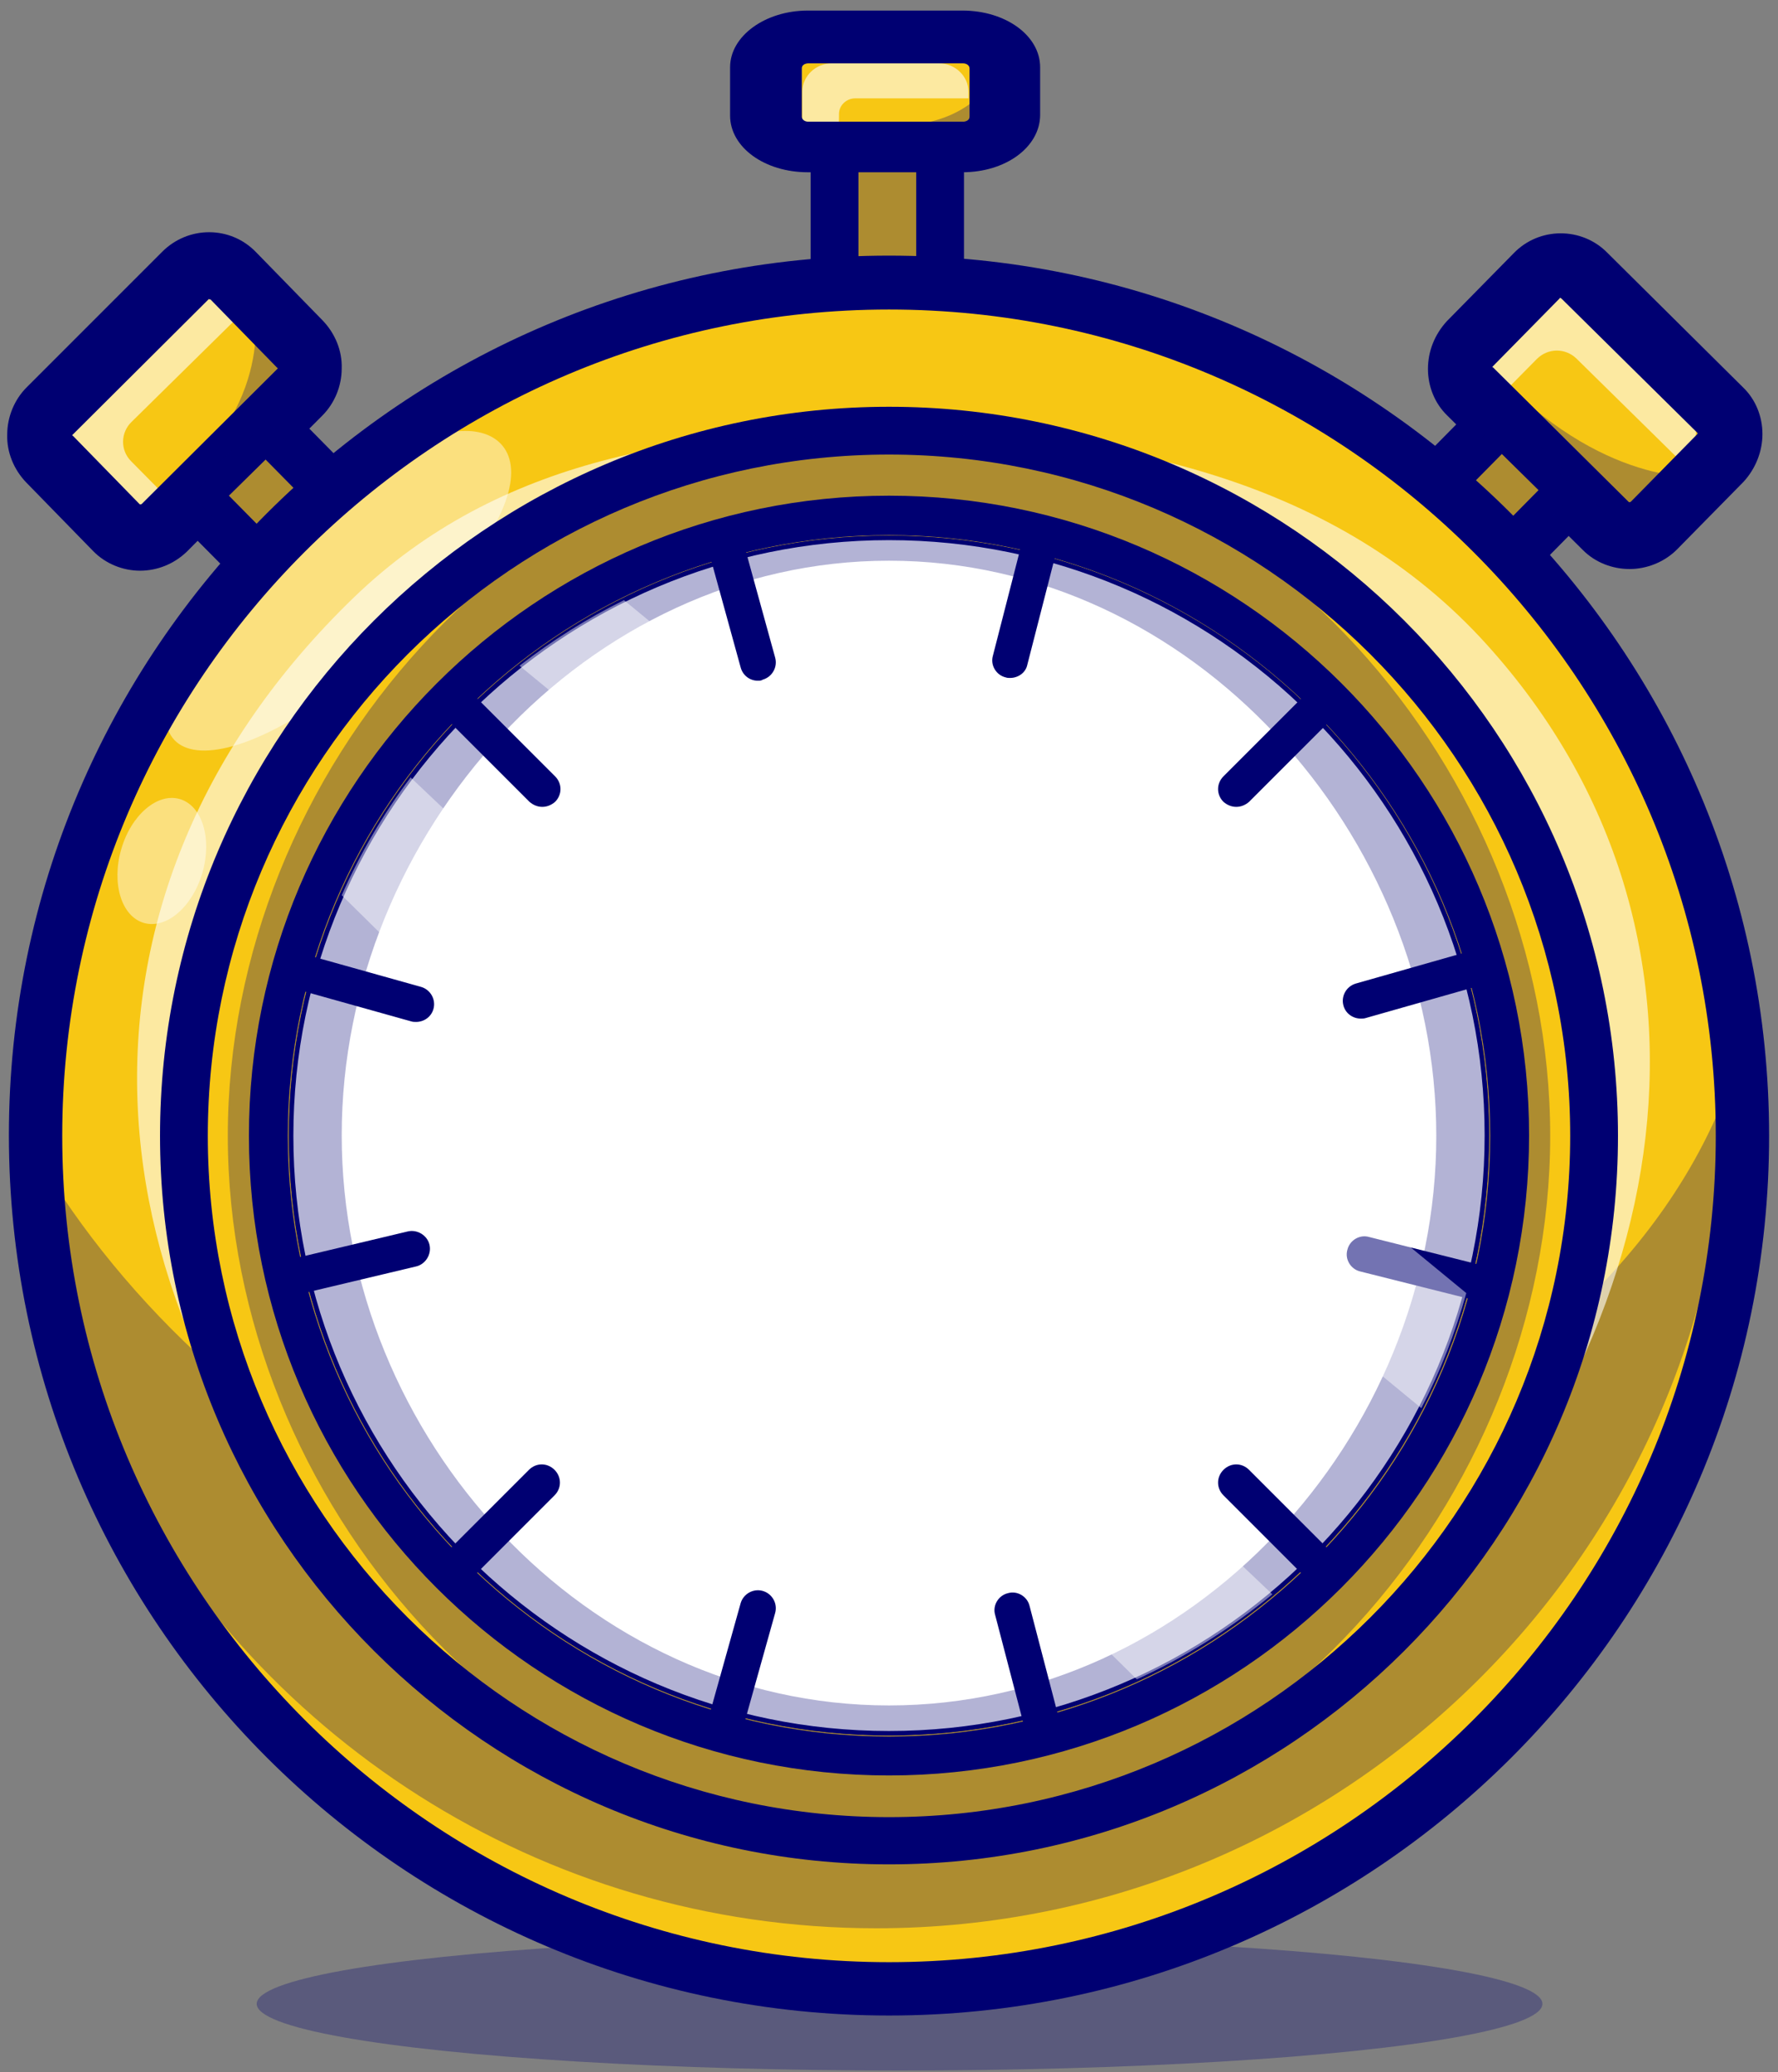 <?xml version="1.0" encoding="utf-8"?>
<!-- Generator: Adobe Illustrator 24.1.3, SVG Export Plug-In . SVG Version: 6.00 Build 0)  -->
<svg version="1.1" id="Layer_1" xmlns="http://www.w3.org/2000/svg" xmlns:xlink="http://www.w3.org/1999/xlink" x="0px" y="0px"
	 viewBox="0 0 320 372.9" style="enable-background:new 0 0 320 372.9;" xml:space="preserve">
<rect x="0" y="0" width="320" height="372.9" fill="#808080" stroke="none"/>
<style type="text/css">
	.st0{opacity:0.3;}
	.st1{fill:#000072;}
	.st2{fill:#F7C714;}
	.st3{opacity:0.6;}
	.st4{fill:#FFFFFF;}
	.st5{opacity:0.45;}
</style>
<g>
	<g>
		<g class="st0">
			<g>
				<g>
					<ellipse class="st1" cx="161.9" cy="360.6" rx="115.7" ry="12"/>
				</g>
			</g>
		</g>
		<g>
			<g>
				<g>
					<g>
						<g>
							<path class="st2" d="M171.1,26.7h-23.2c-2,0-3.6-1.5-3.6-3.4V12c0-1.9,1.6-3.4,3.6-3.4h23.3c2,0,3.6,1.5,3.6,3.4v11.3
								C174.8,25.2,173.1,26.7,171.1,26.7z"/>
						</g>
					</g>
				</g>
			</g>
			<g class="st3">
				<g>
					<g>
						<path class="st4" d="M151,20.5c0-1.6,1.4-2.8,2.9-2.8h20.4v-1.2c0-2.8-2.4-5.1-5.3-5.1h-19.3c-2.9,0-5.3,2.3-5.3,5.1v8
							c0,2.8,2.4,5.1,5.3,5.1h1.2L151,20.5L151,20.5z"/>
					</g>
				</g>
			</g>
			<g>
				<g>
					<g>
						<g>
							<path class="st1" d="M173.2,31h-27.8c-7.8,0-14-4.5-14-10.2v-8.7c0-5.6,6.3-10.2,14-10.2h27.8c7.8,0,14,4.5,14,10.2v8.7
								C187.1,26.5,181,31,173.2,31z M145.5,11.4c-0.6,0-1.2,0.3-1.2,0.9v8.7c0,0.4,0.4,0.9,1.2,0.9h27.8c0.6,0,1.2-0.3,1.2-0.9
								v-8.7c0-0.4-0.4-0.9-1.2-0.9C173.2,11.4,145.5,11.4,145.5,11.4z"/>
						</g>
					</g>
				</g>
			</g>
			<g>
				<g>
					<g>
						<g>
							<rect x="150.2" y="26.7" class="st2" width="19" height="31.1"/>
						</g>
					</g>
					<g>
						<g>
							<path class="st1" d="M169.2,62.1h-19c-2.4,0-4.3-1.9-4.3-4.3V26.7c0-2.4,1.9-4.3,4.3-4.3h19c2.4,0,4.3,1.9,4.3,4.3v31.1
								C173.5,60.1,171.6,62.1,169.2,62.1z M154.5,53.5h10.4V31h-10.4V53.5z"/>
						</g>
					</g>
				</g>
			</g>
			<g class="st0">
				<g>
					<g>
						<g>
							<rect x="150.2" y="26.7" class="st1" width="19" height="31.1"/>
						</g>
					</g>
				</g>
			</g>
			<g>
				<g>
					<g>
						<g>
							<path class="st2" d="M266.9,71.5L287,91.3c2,2,5.2,1.9,7.1-0.1l9.9-10c2-2,1.9-5.2-0.1-7.1l-20.1-19.8c-2-2-5.2-1.9-7.1,0.1
								l-9.9,10C264.8,66.4,264.9,69.6,266.9,71.5z"/>
						</g>
					</g>
				</g>
			</g>
			<g class="st3">
				<g>
					<g>
						<path class="st4" d="M268.3,73l8.3-8.4c2-2,5.1-2,7.1-0.1l18.6,18.3l1.5-1.6c2-2,1.9-5.2-0.1-7.1l-20.1-19.8
							c-2-2-5.2-1.9-7.1,0.1l-9.9,10c-2,2-1.9,5.2,0.1,7.1L268.3,73z"/>
					</g>
				</g>
			</g>
			<g>
				<g>
					<g>
						<g>
							<path class="st1" d="M293.3,102.4c-3,0-6.1-1.1-8.4-3.4l-24.4-24.2l0,0c-2.3-2.2-3.5-5.3-3.5-8.4c0-3.2,1.2-6.2,3.4-8.6
								l12-12.2c4.6-4.8,12.3-4.8,16.9-0.1l24.4,24.2c2.3,2.2,3.5,5.3,3.5,8.4s-1.2,6.2-3.4,8.6l-12,12.2
								C299.5,101.2,296.3,102.4,293.3,102.4z M280.8,53.6c-0.1,0-0.1,0-0.1,0.1l-12,12.2l-0.1,0.1c0,0.1,0,0.1,0.1,0.1l0,0
								l24.4,24.2c0.1,0.1,0.2,0.1,0.4,0l12-12.2l0.1-0.1c0-0.1,0-0.1-0.1-0.1L281,53.7C280.9,53.7,280.9,53.6,280.8,53.6z"/>
						</g>
					</g>
				</g>
			</g>
			<g>
				<g>
					<g>
						<g>
							
								<rect x="250.6" y="83.1" transform="matrix(0.702 -0.712 0.712 0.702 13.435 217.196)" class="st2" width="31.1" height="19"/>
						</g>
					</g>
					<g>
						<g>
							<path class="st1" d="M262,115.1c-1.2,0-2.4-0.5-3.4-1.4l-13.5-13.3c-0.9-0.9-1.4-2.1-1.4-3.4s0.5-2.5,1.4-3.4l21.8-22.1
								c1.9-1.9,4.9-1.9,6.8-0.1l13.5,13.3c0.9,0.9,1.4,2.1,1.4,3.4s-0.5,2.5-1.4,3.4l-21.8,22.1C264.4,114.7,263.2,115.1,262,115.1
								z M255.3,96.9l6.6,6.5l15-15.2l-6.6-6.5L255.3,96.9z"/>
						</g>
					</g>
				</g>
			</g>
			<g class="st0">
				<g>
					<g>
						<g>
							
								<rect x="250.6" y="83.1" transform="matrix(0.702 -0.712 0.712 0.702 13.435 217.196)" class="st1" width="31.1" height="19"/>
						</g>
					</g>
				</g>
			</g>
			<g>
				<g>
					<g>
						<g>
							<g>
								<path class="st2" d="M51.3,72.5L31.2,92.3c-2,2-5.2,1.9-7.1-0.1l-9.9-10c-2-2-1.9-5.2,0.1-7.1l20.1-19.8
									c2-2,5.2-1.9,7.1,0.1l9.9,10C53.3,67.4,53.3,70.6,51.3,72.5z"/>
							</g>
						</g>
					</g>
				</g>
			</g>
			<g class="st3">
				<g>
					<g>
						<path class="st4" d="M23.6,83c-2-2-1.9-5.2,0.1-7.1l19.3-19l-1.5-1.5c-2-2-5.1-2-7.1-0.1L14.3,75.1c-2,2-2,5.1-0.1,7.1l9.9,10
							c2,2,5.1,2,7.1,0.1l0.8-0.8L23.6,83z"/>
					</g>
				</g>
			</g>
			<g>
				<g>
					<g>
						<g>
							<g>
								<path class="st1" d="M25.2,102.7c-3,0-6.2-1.2-8.5-3.6l-12-12.3c-2.2-2.3-3.5-5.4-3.4-8.6c0-3.2,1.3-6.3,3.5-8.5l24.4-24.4
									c4.7-4.7,12.3-4.7,16.9,0.1l12,12.3c2.2,2.3,3.5,5.4,3.4,8.6c0,3.2-1.3,6.3-3.5,8.5l0,0L33.6,99.3
									C31.3,101.5,28.3,102.7,25.2,102.7z M37.6,53.8c-0.1,0-0.1,0-0.1,0.1L13.1,78.2L13,78.3c0,0.1,0,0.1,0.1,0.1l12,12.3
									c0.1,0.1,0.2,0.1,0.4,0l24.4-24.3l0,0l0.1-0.1c0,0,0-0.1-0.1-0.1l-12-12.3C37.8,53.9,37.6,53.8,37.6,53.8z M53.9,70.7
									L53.9,70.7L53.9,70.7z"/>
							</g>
						</g>
					</g>
				</g>
			</g>
			<g>
				<g>
					<g>
						<g>
							
								<rect x="42.6" y="78" transform="matrix(0.712 -0.702 0.702 0.712 -50.692 63.494)" class="st2" width="19" height="31.1"/>
						</g>
					</g>
					<g>
						<g>
							<path class="st1" d="M56.2,116.1c-1.2,0-2.5-0.5-3.4-1.4L30.9,92.6c-0.9-0.9-1.4-2.1-1.4-3.4s0.5-2.5,1.4-3.4l13.5-13.3
								c1.9-1.9,5-1.8,6.8,0.1L73,94.7c0.9,0.9,1.4,2.1,1.4,3.4s-0.5,2.5-1.4,3.4l-13.5,13.3C58.6,115.7,57.4,116.1,56.2,116.1z
								 M41.2,89.2l15,15.2l6.6-6.5l-15-15.2L41.2,89.2z"/>
						</g>
					</g>
				</g>
			</g>
			<g class="st0">
				<g>
					<g>
						<g>
							
								<rect x="42.6" y="78" transform="matrix(0.712 -0.702 0.702 0.712 -50.692 63.494)" class="st1" width="19" height="31.1"/>
						</g>
					</g>
				</g>
			</g>
			<g>
				<g>
					<g>
						<ellipse class="st2" cx="160" cy="204.4" rx="153.6" ry="153.5"/>
					</g>
				</g>
			</g>
			<g>
				<g class="st0">
					<g>
						<g>
							<path class="st1" d="M22,271.8c0.3,0.6,0.6,1.1,0.8,1.7C22.5,272.9,22.2,272.4,22,271.8z"/>
						</g>
					</g>
				</g>
				<g class="st0">
					<g>
						<g>
							<path class="st1" d="M20.6,268.9c0.3,0.6,0.5,1.1,0.8,1.7C21.1,270.1,20.9,269.5,20.6,268.9z"/>
						</g>
					</g>
				</g>
				<g class="st0">
					<g>
						<g>
							<path class="st1" d="M25.6,278.7c0.3,0.5,0.6,1.1,0.9,1.6C26.2,279.8,25.9,279.3,25.6,278.7z"/>
						</g>
					</g>
				</g>
				<g class="st0">
					<g>
						<g>
							<path class="st1" d="M23.4,274.6c0.5,1.1,1.1,2.1,1.7,3.1C24.5,276.7,23.9,275.6,23.4,274.6z"/>
						</g>
					</g>
				</g>
				<g class="st0">
					<g>
						<g>
							<path class="st1" d="M27.2,281.5c0.3,0.5,0.6,1.1,0.9,1.6C27.8,282.6,27.5,282,27.2,281.5z"/>
						</g>
					</g>
				</g>
				<g class="st0">
					<g>
						<g>
							<path class="st1" d="M51,312.5c0.4,0.4,0.8,0.8,1.2,1.2C51.7,313.3,51.3,312.9,51,312.5z"/>
						</g>
					</g>
				</g>
				<g class="st0">
					<g>
						<g>
							<path class="st1" d="M155.5,357.8c0.4,0,0.7,0,1.1,0C156.2,357.9,155.8,357.8,155.5,357.8z"/>
						</g>
					</g>
				</g>
				<g class="st0">
					<g>
						<g>
							<path class="st1" d="M148.4,357.5c0.3,0,0.6,0,0.8,0.1C148.9,357.5,148.7,357.5,148.4,357.5z"/>
						</g>
					</g>
				</g>
				<g class="st0">
					<g>
						<g>
							<path class="st1" d="M144.2,357.1c0.3,0,0.5,0.1,0.8,0.1C144.7,357.2,144.5,357.1,144.2,357.1z"/>
						</g>
					</g>
				</g>
				<g class="st0">
					<g>
						<g>
							<path class="st1" d="M140.4,356.7c0.4,0.1,0.8,0.1,1.1,0.1C141.2,356.8,140.8,356.7,140.4,356.7z"/>
						</g>
					</g>
				</g>
				<g class="st0">
					<g>
						<g>
							<path class="st1" d="M49.9,311.4c-0.4-0.4-0.8-0.8-1.2-1.2C49.1,310.6,49.5,311,49.9,311.4z"/>
						</g>
					</g>
				</g>
				<g class="st0">
					<g>
						<g>
							<path class="st1" d="M28.8,284.2c0.3,0.5,0.7,1.1,1,1.6C29.4,285.3,29.1,284.7,28.8,284.2z"/>
						</g>
					</g>
				</g>
				<g class="st0">
					<g>
						<g>
							<path class="st1" d="M151.8,357.7c0.4,0,0.8,0,1.1,0.1C152.6,357.7,152.2,357.7,151.8,357.7z"/>
						</g>
					</g>
				</g>
				<g class="st0">
					<g>
						<g>
							<path class="st1" d="M312,190c0-0.1,0-0.1,0.1-0.2C312.1,189.9,312.1,189.9,312,190z"/>
						</g>
					</g>
				</g>
				<g class="st0">
					<g>
						<g>
							<path class="st1" d="M311.3,192.5c0-0.1,0-0.1,0.1-0.2C311.4,192.3,311.4,192.4,311.3,192.5z"/>
						</g>
					</g>
				</g>
				<g class="st0">
					<g>
						<g>
							<path class="st1" d="M30.2,286.5c0.7,1.1,1.4,2.1,2,3.1C31.6,288.6,30.9,287.6,30.2,286.5z"/>
						</g>
					</g>
				</g>
				<g class="st0">
					<g>
						<g>
							<path class="st1" d="M45.9,307.2c0.6,0.6,1.2,1.3,1.7,1.9C47.1,308.4,46.5,307.8,45.9,307.2z"/>
						</g>
					</g>
				</g>
				<g class="st0">
					<g>
						<g>
							<path class="st1" d="M19.7,261.1C44.8,312,97.1,347,157.7,347c84.3,0,152.8-67.9,153.6-152l0,0c-9.5,25.9-33.3,55-87.3,77.7
								C119.4,316.8,39.9,262.1,8.2,210.6c1.1,19.5,5.8,38,13.4,54.9C21,264,20.3,262.6,19.7,261.1z"/>
						</g>
					</g>
				</g>
				<g class="st0">
					<g>
						<g>
							<path class="st1" d="M43.5,304.5c0.4,0.4,0.7,0.9,1.1,1.3C44.3,305.3,43.9,304.9,43.5,304.5z"/>
						</g>
					</g>
				</g>
				<g class="st0">
					<g>
						<g>
							<path class="st1" d="M137,356.2c0.4,0.1,0.7,0.1,1.1,0.2C137.7,356.3,137.4,356.2,137,356.2z"/>
						</g>
					</g>
				</g>
				<g class="st0">
					<g>
						<g>
							<path class="st1" d="M310.6,194.9v-0.1C310.6,194.8,310.6,194.9,310.6,194.9z"/>
						</g>
					</g>
				</g>
				<g class="st0">
					<g>
						<g>
							<path class="st1" d="M33,290.8c0.3,0.5,0.7,1,1,1.5C33.7,291.8,33.3,291.3,33,290.8z"/>
						</g>
					</g>
				</g>
				<g class="st0">
					<g>
						<g>
							<path class="st1" d="M34.8,293.4c0.3,0.5,0.7,1,1.1,1.5C35.5,294.3,35.2,293.9,34.8,293.4z"/>
						</g>
					</g>
				</g>
				<g class="st0">
					<g>
						<g>
							<path class="st1" d="M41.5,302c0.4,0.5,0.7,0.9,1.1,1.3C42.2,302.9,41.8,302.5,41.5,302z"/>
						</g>
					</g>
				</g>
				<g class="st0">
					<g>
						<g>
							<path class="st1" d="M39.5,299.6c0.4,0.5,0.7,0.9,1.1,1.4C40.2,300.5,39.8,300,39.5,299.6z"/>
						</g>
					</g>
				</g>
				<g class="st0">
					<g>
						<g>
							<path class="st1" d="M36.7,295.9c0.6,0.8,1.3,1.7,1.9,2.5C38,297.6,37.3,296.8,36.7,295.9z"/>
						</g>
					</g>
				</g>
				<g class="st0">
					<g>
						<g>
							<path class="st1" d="M61.4,322.1c0.4,0.3,0.8,0.6,1.2,1C62.2,322.7,61.8,322.4,61.4,322.1z"/>
						</g>
					</g>
				</g>
				<g class="st0">
					<g>
						<g>
							<path class="st1" d="M79.1,334.9c0.4,0.2,0.8,0.5,1.2,0.7C79.8,335.4,79.5,335.1,79.1,334.9z"/>
						</g>
					</g>
				</g>
				<g class="st0">
					<g>
						<g>
							<path class="st1" d="M76.3,333.1c0.4,0.2,0.7,0.5,1.1,0.7C77.1,333.6,76.7,333.4,76.3,333.1z"/>
						</g>
					</g>
				</g>
				<g class="st0">
					<g>
						<g>
							<path class="st1" d="M72.8,330.8c0.3,0.2,0.7,0.5,1,0.7C73.5,331.3,73.1,331,72.8,330.8z"/>
						</g>
					</g>
				</g>
				<g class="st0">
					<g>
						<g>
							<path class="st1" d="M70,328.8c0.4,0.3,0.8,0.6,1.2,0.8C70.8,329.4,70.4,329.1,70,328.8z"/>
						</g>
					</g>
				</g>
				<g class="st0">
					<g>
						<g>
							<path class="st1" d="M81.9,336.6c0.4,0.2,0.7,0.4,1.1,0.7C82.7,337.1,82.3,336.8,81.9,336.6z"/>
						</g>
					</g>
				</g>
				<g class="st0">
					<g>
						<g>
							<path class="st1" d="M85.7,338.8c0.3,0.1,0.5,0.3,0.8,0.4C86.2,339.1,86,338.9,85.7,338.8z"/>
						</g>
					</g>
				</g>
				<g class="st0">
					<g>
						<g>
							<path class="st1" d="M133.7,355.7c0.1,0,0.2,0,0.2,0C133.8,355.7,133.8,355.7,133.7,355.7z"/>
						</g>
					</g>
				</g>
				<g class="st0">
					<g>
						<g>
							<path class="st1" d="M88.6,340.3c0.4,0.2,0.8,0.4,1.1,0.6C89.3,340.7,88.9,340.5,88.6,340.3z"/>
						</g>
					</g>
				</g>
				<g class="st0">
					<g>
						<g>
							<path class="st1" d="M53.3,314.8c0.5,0.5,1.1,1.1,1.7,1.6C54.4,315.9,53.9,315.4,53.3,314.8z"/>
						</g>
					</g>
				</g>
				<g class="st0">
					<g>
						<g>
							<path class="st1" d="M67.4,326.9c0.4,0.3,0.8,0.6,1.2,0.9C68.2,327.4,67.8,327.1,67.4,326.9z"/>
						</g>
					</g>
				</g>
				<g class="st0">
					<g>
						<g>
							<path class="st1" d="M64.6,324.7c0.4,0.3,0.8,0.6,1.2,1C65.4,325.4,65,325.1,64.6,324.7z"/>
						</g>
					</g>
				</g>
				<g class="st0">
					<g>
						<g>
							<path class="st1" d="M58.9,320c0.4,0.3,0.8,0.7,1.2,1C59.7,320.7,59.3,320.3,58.9,320z"/>
						</g>
					</g>
				</g>
				<g class="st0">
					<g>
						<g>
							<path class="st1" d="M56.5,317.8c0.4,0.3,0.8,0.7,1.2,1C57.3,318.5,56.9,318.2,56.5,317.8z"/>
						</g>
					</g>
				</g>
				<g class="st0">
					<g>
						<g>
							<path class="st1" d="M118.7,352.3c0.3,0.1,0.5,0.1,0.8,0.2C119.2,352.4,118.9,352.3,118.7,352.3z"/>
						</g>
					</g>
				</g>
				<g class="st0">
					<g>
						<g>
							<path class="st1" d="M115.1,351.2c0.4,0.1,0.8,0.2,1.1,0.3C115.9,351.5,115.5,351.4,115.1,351.2z"/>
						</g>
					</g>
				</g>
				<g class="st0">
					<g>
						<g>
							<path class="st1" d="M122.6,353.3c0.3,0.1,0.6,0.1,0.9,0.2C123.2,353.5,122.9,353.4,122.6,353.3z"/>
						</g>
					</g>
				</g>
				<g class="st0">
					<g>
						<g>
							<path class="st1" d="M125.9,354.1c0.4,0.1,0.8,0.2,1.1,0.3C126.7,354.3,126.3,354.2,125.9,354.1z"/>
						</g>
					</g>
				</g>
				<g class="st0">
					<g>
						<g>
							<path class="st1" d="M111.9,350.2c0.4,0.1,0.7,0.2,1.1,0.4C112.6,350.5,112.3,350.3,111.9,350.2z"/>
						</g>
					</g>
				</g>
				<g class="st0">
					<g>
						<g>
							<path class="st1" d="M129.4,354.8c0.3,0.1,0.7,0.1,1,0.2C130,355,129.7,354.9,129.4,354.8z"/>
						</g>
					</g>
				</g>
				<g class="st0">
					<g>
						<g>
							<path class="st1" d="M104.7,347.6c0.3,0.1,0.7,0.3,1,0.4C105.4,347.9,105.1,347.8,104.7,347.6z"/>
						</g>
					</g>
				</g>
				<g class="st0">
					<g>
						<g>
							<path class="st1" d="M98.5,345.1c0.3,0.1,0.7,0.3,1,0.4C99.2,345.4,98.8,345.2,98.5,345.1z"/>
						</g>
					</g>
				</g>
				<g class="st0">
					<g>
						<g>
							<path class="st1" d="M94.8,343.4c0.3,0.1,0.6,0.3,0.9,0.4C95.3,343.7,95,343.5,94.8,343.4z"/>
						</g>
					</g>
				</g>
				<g class="st0">
					<g>
						<g>
							<path class="st1" d="M101.5,346.4c0.4,0.2,0.8,0.3,1.2,0.5C102.3,346.7,101.9,346.5,101.5,346.4z"/>
						</g>
					</g>
				</g>
				<g class="st0">
					<g>
						<g>
							<path class="st1" d="M91.5,341.8c0.4,0.2,0.8,0.4,1.2,0.6C92.3,342.2,91.9,342,91.5,341.8z"/>
						</g>
					</g>
				</g>
				<g class="st0">
					<g>
						<g>
							<path class="st1" d="M108.8,349.2c0.2,0.1,0.3,0.1,0.5,0.2C109.1,349.3,109,349.2,108.8,349.2z"/>
						</g>
					</g>
				</g>
			</g>
			<g class="st5">
				<g>
					<g>
						<path class="st4" d="M74.9,80c0,0-23,9.8-39.3,34.3s3.8,30.7,36.8,0S90,72,74.9,80z"/>
					</g>
				</g>
			</g>
			<g class="st5">
				<g>
					<g>
						
							<ellipse transform="matrix(0.278 -0.961 0.961 0.278 -127.797 139.744)" class="st4" cx="29" cy="154.9" rx="11.6" ry="7.6"/>
					</g>
				</g>
			</g>
			<g>
				<g>
					<g>
						<path class="st1" d="M160,362.7c-87.4,0-158.4-71-158.4-158.4S72.6,46,160,46s158.4,71,158.4,158.4S247.4,362.7,160,362.7z
							 M160,55.7c-82,0-148.8,66.7-148.8,148.7S78,353.1,160,353.1s148.8-66.7,148.8-148.7S242,55.7,160,55.7z"/>
					</g>
				</g>
			</g>
			<g class="st3">
				<g>
					<g>
						<path class="st4" d="M63.7,107.5C8.4,160.9,14,234.7,67,289.4c52.9,54.7,126.1,59.5,181.3,6.1s66.4-128.9,18.1-180.8
							c-27.2-29.1-67.3-37-106.4-37.2C124.5,77.3,89.9,82.2,63.7,107.5z M253.5,283.3c-44.6,53.1-123.4,60.3-176,16.1
							s-59.2-123-14.6-176s123.4-60.3,176-16.1C291.5,151.4,298,230.2,253.5,283.3z"/>
					</g>
				</g>
			</g>
			<g>
				<g>
					<g>
						<ellipse class="st2" cx="160" cy="204.4" rx="126.9" ry="126.9"/>
					</g>
				</g>
				<g>
					<g>
						<path class="st1" d="M160,335.5c-72.3,0-131.2-58.8-131.2-131.1S87.7,73.2,160,73.2S291.2,132,291.2,204.4
							S232.3,335.5,160,335.5z M160,81.8c-67.6,0-122.6,55-122.6,122.6S92.4,327,160,327s122.6-55,122.6-122.6S227.6,81.8,160,81.8z
							"/>
					</g>
				</g>
			</g>
			<g>
				<g>
					<g>
						<ellipse class="st4" cx="160" cy="204.4" rx="107.6" ry="107.6"/>
					</g>
				</g>
				<g>
					<g>
						<path class="st1" d="M160,312.3c-59.6,0-108-48.4-108-107.9s48.4-108,108-108s108,48.4,108,107.9S219.6,312.3,160,312.3z
							 M160,97.2c-59.1,0-107.2,48.1-107.2,107.2S100.9,311.5,160,311.5s107.2-48.1,107.2-107.2S219.1,97.2,160,97.2z"/>
					</g>
				</g>
			</g>
			<g>
				<g>
					<g>
						<ellipse class="st4" cx="160" cy="204.4" rx="107.6" ry="107.6"/>
					</g>
				</g>
				<g>
					<g>
						<path class="st1" d="M160,312.3c-59.6,0-108-48.4-108-107.9s48.4-108,108-108s108,48.4,108,107.9S219.6,312.3,160,312.3z
							 M160,97.2c-59.1,0-107.2,48.1-107.2,107.2S100.9,311.5,160,311.5s107.2-48.1,107.2-107.2S219.1,97.2,160,97.2z"/>
					</g>
				</g>
			</g>
			<g class="st0">
				<g>
					<g>
						<path class="st1" d="M160,92.6c-61.8,0-111.8,50-111.8,111.8s50,111.7,111.8,111.7s111.8-50,111.8-111.8S221.8,92.6,160,92.6z
							 M160,306.9c-54.4,0-98.5-48.2-98.5-102.6s44.1-103.4,98.5-103.4s98.5,49.1,98.5,103.5S214.4,306.9,160,306.9z"/>
					</g>
				</g>
			</g>
			<g class="st0">
				<g>
					<g>
						<path class="st1" d="M160,77.5c-65.7,0-119,61.2-119,126.9s53.3,126.9,119,126.9S279,270,279,204.4
							C279,138.7,225.7,77.5,160,77.5z M160,316.1c-61.8,0-111.8-50-111.8-111.8S98.2,92.6,160,92.6s111.8,50,111.8,111.8
							S221.8,316.1,160,316.1z"/>
					</g>
				</g>
			</g>
			<g>
				<g>
					<g>
						<path class="st1" d="M160,319.5c-63.5,0-115.2-51.6-115.2-115.1S96.5,89.2,160,89.2s115.2,51.6,115.2,115.1
							S223.5,319.5,160,319.5z M160,96.3c-59.6,0-108.2,48.5-108.2,108.1S100.4,312.5,160,312.5S268.2,264,268.2,204.4
							S219.6,96.3,160,96.3z"/>
					</g>
				</g>
			</g>
			<g>
				<g>
					<g>
						<g>
							<g>
								<path class="st1" d="M222.5,145.2c-0.8,0-1.6-0.3-2.3-0.9c-1.3-1.3-1.3-3.3,0-4.6l16.5-16.5c1.3-1.3,3.3-1.3,4.6,0
									s1.3,3.3,0,4.6l-16.5,16.5C224.1,144.9,223.3,145.2,222.5,145.2z"/>
							</g>
						</g>
					</g>
				</g>
			</g>
			<g>
				<g>
					<g>
						<g>
							<g>
								<path class="st1" d="M244.9,183.3c-1.4,0-2.7-0.9-3.1-2.3c-0.5-1.7,0.5-3.5,2.2-4l22.5-6.4c1.7-0.5,3.5,0.5,4,2.2
									s-0.5,3.5-2.2,4l-22.5,6.4C245.5,183.3,245.2,183.3,244.9,183.3z"/>
							</g>
						</g>
					</g>
				</g>
			</g>
			<g>
				<g>
					<g>
						<g>
							<g>
								<path class="st1" d="M268.3,234.6c-0.3,0-0.5,0-0.8-0.1l-22.7-5.7c-1.7-0.4-2.8-2.2-2.3-3.9c0.4-1.7,2.2-2.8,3.9-2.3
									l22.7,5.7c1.7,0.4,2.8,2.2,2.3,3.9C271.1,233.7,269.8,234.6,268.3,234.6z"/>
							</g>
						</g>
					</g>
				</g>
			</g>
			<g>
				<g>
					<g>
						<g>
							<g>
								<path class="st1" d="M239,286.5c-0.8,0-1.6-0.3-2.3-0.9l-16.5-16.5c-1.3-1.3-1.3-3.3,0-4.6s3.3-1.3,4.6,0l16.5,16.5
									c1.3,1.3,1.3,3.3,0,4.6C240.6,286.2,239.8,286.5,239,286.5z"/>
							</g>
						</g>
					</g>
				</g>
			</g>
			<g>
				<g>
					<g>
						<g>
							<g>
								<path class="st1" d="M188.1,315.6c-1.4,0-2.7-1-3.1-2.4l-5.9-22.6c-0.5-1.7,0.6-3.5,2.3-3.9c1.7-0.5,3.5,0.6,3.9,2.3
									l5.9,22.6c0.5,1.7-0.6,3.5-2.3,3.9C188.7,315.6,188.4,315.6,188.1,315.6z"/>
							</g>
						</g>
					</g>
				</g>
			</g>
			<g>
				<g>
					<g>
						<g>
							<g>
								<path class="st1" d="M130.1,315.1c-0.3,0-0.6,0-0.9-0.1c-1.7-0.5-2.7-2.3-2.2-4l6.3-22.5c0.5-1.7,2.3-2.7,4-2.2
									s2.7,2.3,2.2,4l-6.3,22.5C132.8,314.2,131.5,315.1,130.1,315.1z"/>
							</g>
						</g>
					</g>
				</g>
			</g>
			<g>
				<g>
					<g>
						<g>
							<g>
								<path class="st1" d="M81,286.5c-0.8,0-1.6-0.3-2.3-0.9c-1.3-1.3-1.3-3.3,0-4.6l16.5-16.5c1.3-1.3,3.3-1.3,4.6,0
									s1.3,3.3,0,4.6l-16.5,16.5C82.7,286.2,81.9,286.5,81,286.5z"/>
							</g>
						</g>
					</g>
				</g>
			</g>
			<g>
				<g>
					<g>
						<g>
							<g>
								<path class="st1" d="M51.4,233.4c-1.5,0-2.8-1-3.1-2.5c-0.4-1.7,0.7-3.5,2.4-3.9l22.7-5.4c1.7-0.4,3.5,0.7,3.9,2.4
									s-0.7,3.5-2.4,3.9l-22.7,5.4C51.8,233.4,51.6,233.4,51.4,233.4z"/>
							</g>
						</g>
					</g>
				</g>
			</g>
			<g>
				<g>
					<g>
						<g>
							<g>
								<path class="st1" d="M74.9,183.9c-0.3,0-0.6,0-0.9-0.1l-22.5-6.3c-1.7-0.5-2.7-2.3-2.2-4s2.3-2.7,4-2.2l22.5,6.3
									c1.7,0.5,2.7,2.3,2.2,4C77.6,183,76.3,183.9,74.9,183.9z"/>
							</g>
						</g>
					</g>
				</g>
			</g>
			<g>
				<g>
					<g>
						<g>
							<g>
								<path class="st1" d="M97.6,145.2c-0.8,0-1.6-0.3-2.3-0.9l-16.5-16.5c-1.3-1.3-1.3-3.3,0-4.6s3.3-1.3,4.6,0l16.5,16.5
									c1.3,1.3,1.3,3.3,0,4.6C99.2,144.9,98.4,145.2,97.6,145.2z"/>
							</g>
						</g>
					</g>
				</g>
			</g>
			<g>
				<g>
					<g>
						<g>
							<g>
								<path class="st1" d="M136.4,122.5c-1.4,0-2.7-0.9-3.1-2.4l-6.2-22.5c-0.5-1.7,0.5-3.5,2.2-4s3.5,0.5,4,2.2l6.2,22.5
									c0.5,1.7-0.5,3.5-2.2,4C137,122.5,136.7,122.5,136.4,122.5z"/>
							</g>
						</g>
					</g>
				</g>
			</g>
			<g>
				<g>
					<g>
						<g>
							<g>
								<path class="st1" d="M181.8,122c-0.3,0-0.5,0-0.8-0.1c-1.7-0.4-2.8-2.2-2.3-3.9l5.8-22.6c0.4-1.7,2.2-2.8,3.9-2.3
									c1.7,0.4,2.8,2.2,2.3,3.9l-5.8,22.6C184.6,121.1,183.2,122,181.8,122z"/>
							</g>
						</g>
					</g>
				</g>
			</g>
			<g class="st5">
				<g>
					<g>
						<path class="st4" d="M112.3,108c-6.7,3.3-13,7.3-18.8,11.8l162.3,133.6c3.4-6.5,6.1-13.5,8.1-20.7L112.3,108z"/>
					</g>
				</g>
			</g>
			<g class="st5">
				<g>
					<g>
						<path class="st4" d="M204.6,302.2c8.8-4,17-9.2,24.4-15.3l-155.1-147c-4.9,6.5-9.1,13.7-12.4,21.2L204.6,302.2z"/>
					</g>
				</g>
			</g>
			<g class="st0">
				<g>
					<g>
						<path class="st1" d="M180.1,11.6c0,0-3.8,12.5-22.5,10.9l2.3,2.3H183v-10L180.1,11.6z"/>
					</g>
				</g>
			</g>
			<g class="st0">
				<g>
					<g>
						<path class="st1" d="M45.6,53.8c0,0,4.4,18-13.9,32.6l1.6,2.2l24.1-21.4l0.8-8.6L45.6,53.8z"/>
					</g>
				</g>
			</g>
			<g class="st0">
				<g>
					<g>
						<path class="st1" d="M309.7,85.6c0,0-15,3.4-33.8-12.2l-1.2,4.3l21.1,21.9l9.3-4.7L309.7,85.6z"/>
					</g>
				</g>
			</g>
		</g>
	</g>
</g>
</svg>
